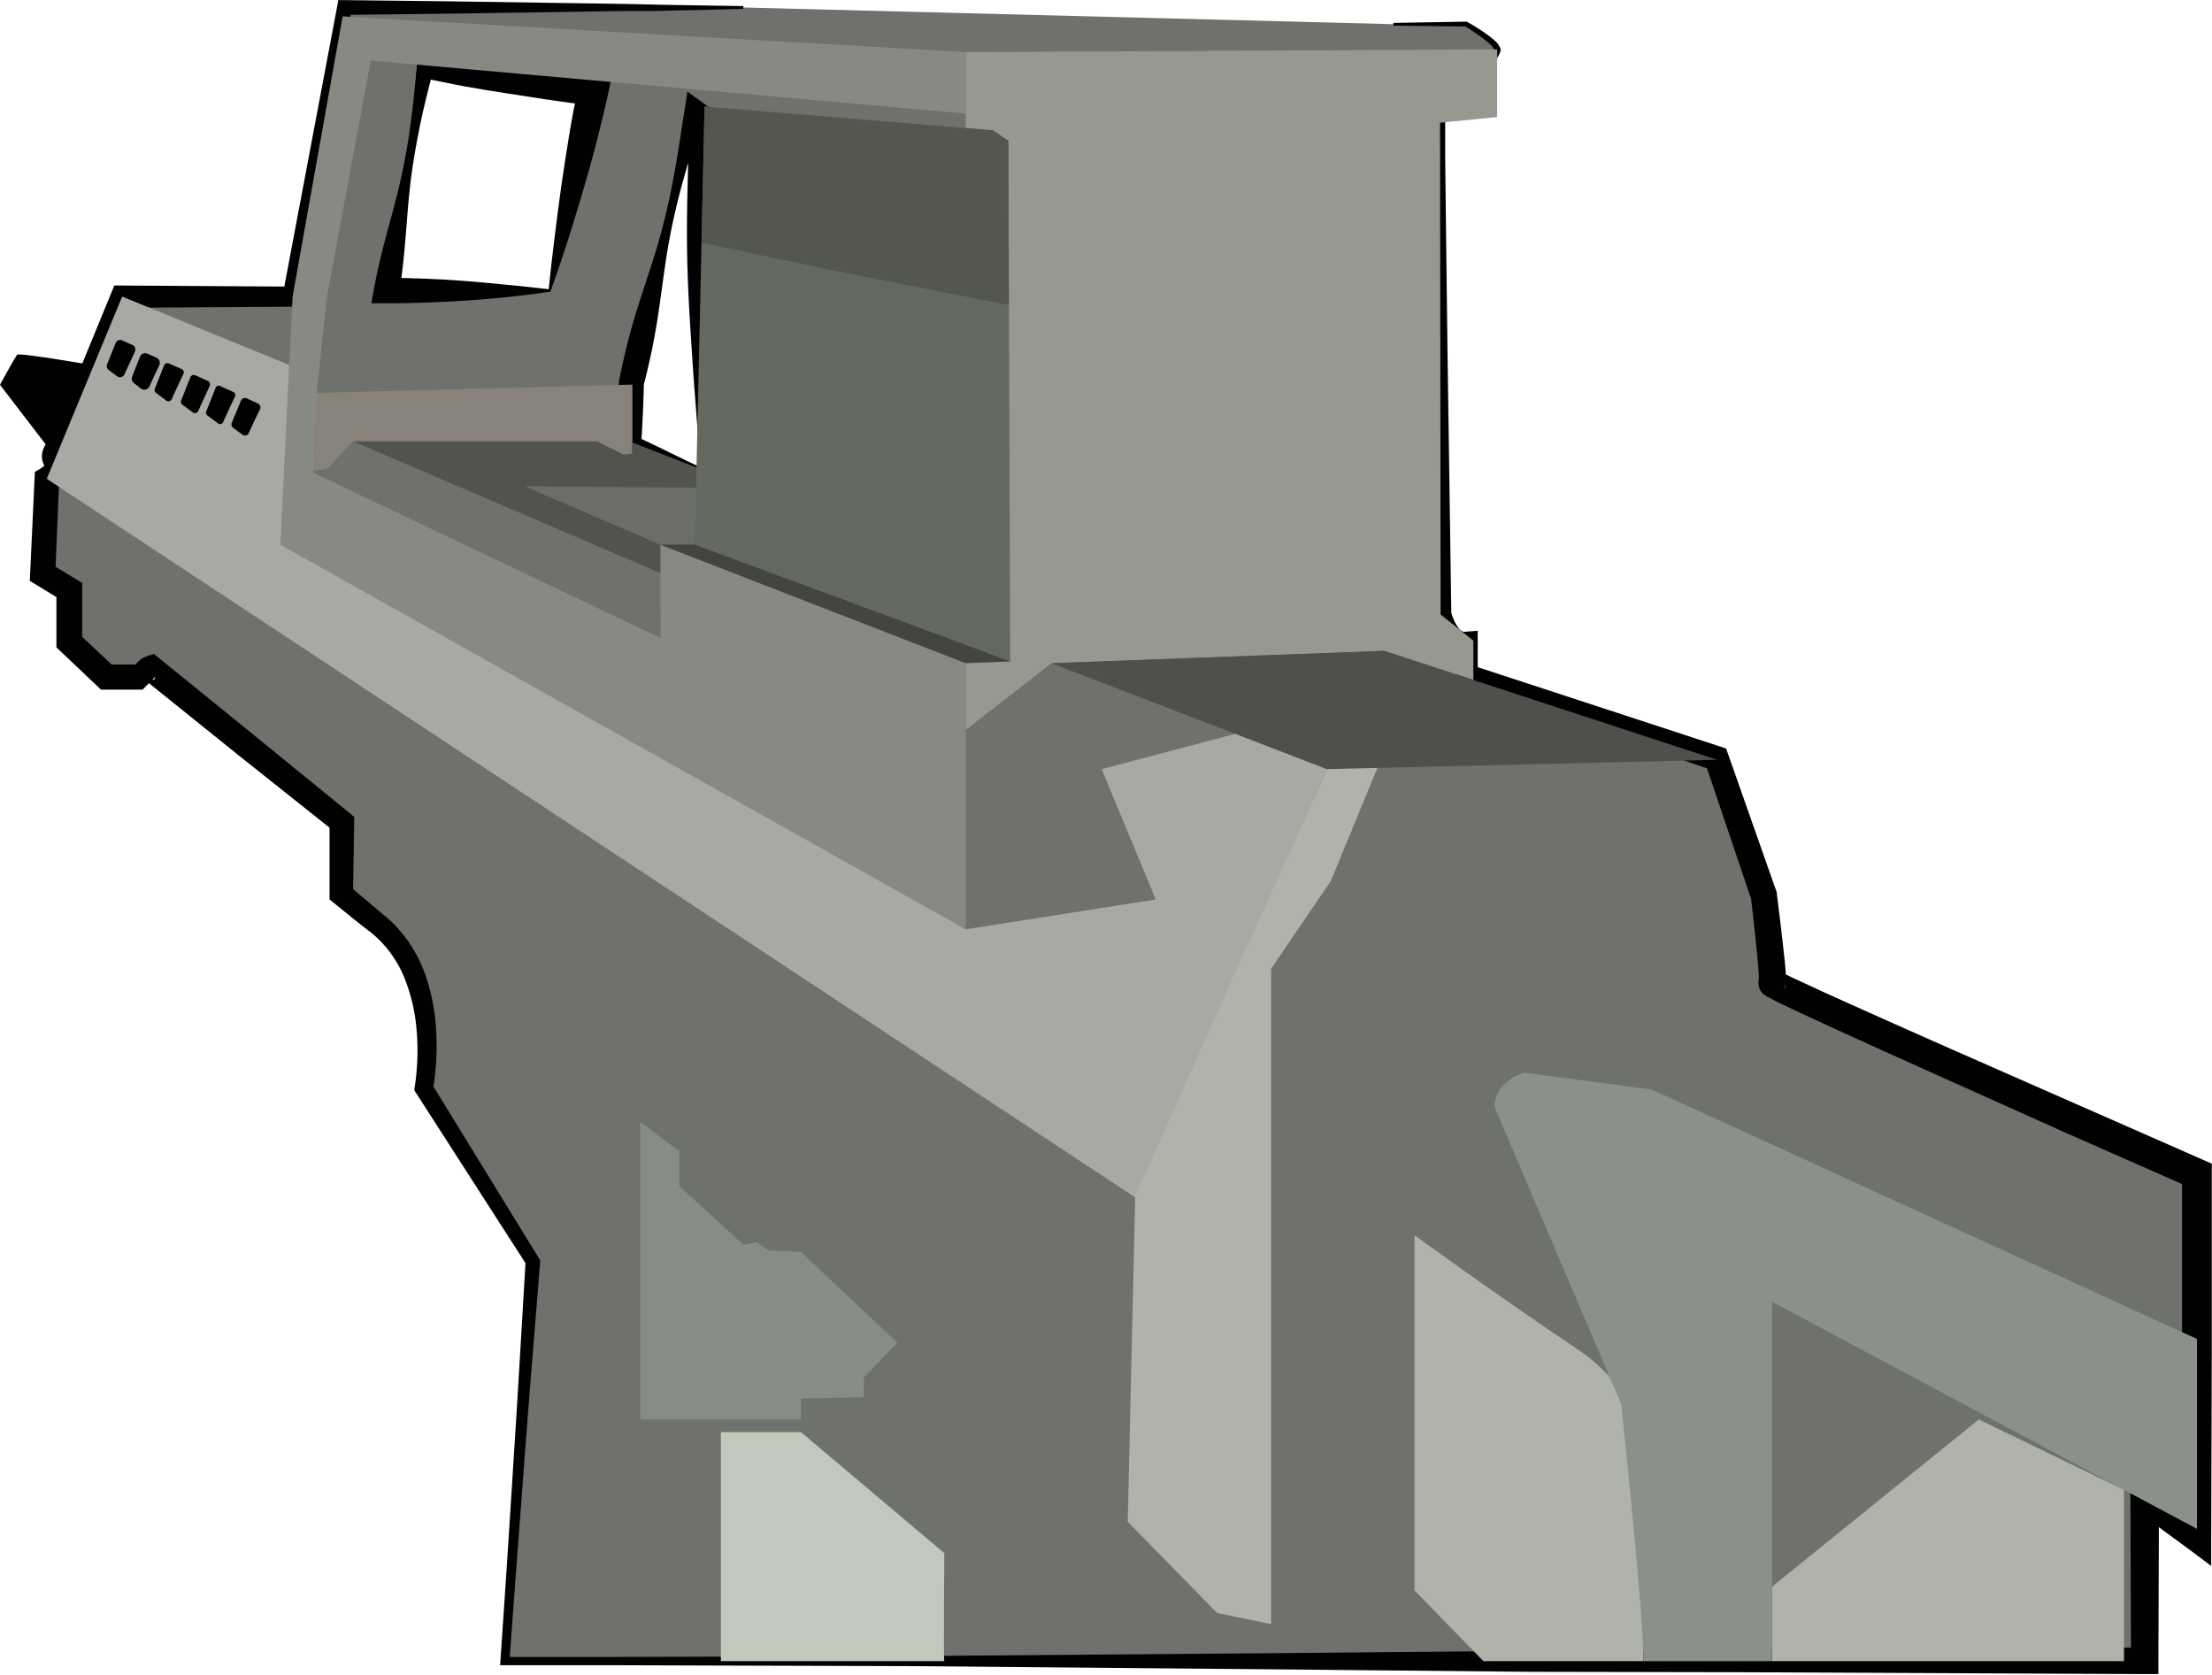 <svg id="Layer_1" data-name="Layer 1" xmlns="http://www.w3.org/2000/svg" viewBox="0 0 390.39 295.58">
  <defs>
    <style>
      .cls-1 {
        fill: #6f716c;
      }

      .cls-2 {
        fill: #010101;
      }

      .cls-3 {
        fill: #878a83;
      }

      .cls-4 {
        fill: #87837b;
      }

      .cls-5 {
        fill: #53534e;
      }

      .cls-6 {
        fill: #6a6d68;
      }

      .cls-7 {
        fill: #979990;
      }

      .cls-8 {
        fill: #444541;
      }

      .cls-9 {
        fill: #64695f;
      }

      .cls-10 {
        fill: #54574e;
      }

      .cls-11 {
        fill: #a7a9a4;
      }

      .cls-12 {
        fill: #878d86;
      }

      .cls-13 {
        fill: #c2c8bc;
      }

      .cls-14 {
        fill: #b0b3aa;
      }

      .cls-15 {
        fill: #4e504b;
      }

      .cls-16 {
        fill: #8b908a;
      }
    </style>
  </defs>
  <title>gun</title>
  <g>
    <path class="cls-1" d="M171.27,104.28l-15,.08-4.19-.08H100.85l-9.12,51H61.66l-6.78,16.76c-2.75,9.55-6.16,10.23-5.05,12.08s-1.48,3.33-1.48,3.33l-.74,16.76,4.68,2.83v9.24l6.54,6.17h6.65a1.76,1.76,0,0,1,1.23-1.61l33.77,27.24-.12,12.7,5.67,4.68c12.82,9.37,8.87,29.58,8.87,29.58l19.23,30.56-4.93,70.5H418.57V367.69l9.25,6.74V310.18s-75.3-33-75-33.69-1.47-15.28-1.47-15.28L343,236.89l-44-14.73v-5.81c-3.29.65-4.6-4.93-4.6-4.93s-.5-87.67,0-88.41a14.39,14.39,0,0,1,2.95-2.18s7.28-8.14,7-9.16c-.37-1.51-5.55-4.44-5.55-4.44H286m-148.87,47H108.33l6.74-38.94,29.74,3.61Zm26.78,31.39-12.32-4.11v-11l11.17-48.31,1.15,1Z" transform="translate(-40.1 -102.96)"/>
    <g>
      <path class="cls-2" d="M171.27,104.53l-8.81.22c-2.93,0-5.87.19-8.8.14-5.87,0-11.74.16-17.61.23l-17.6.26-17.6.2,1.29-1.07L93.5,155.62l-.25,1.47H91.73l-30.07.19,1.85-1.24-6.69,16.79.07-.2A44.42,44.42,0,0,1,55.41,177a28.77,28.77,0,0,1-2.1,4.19c-.4.67-.86,1.33-1.22,1.89a6.08,6.08,0,0,0-.37.61s0,0,0-.17a1.41,1.41,0,0,1,0-.21c0-.07-.06-.16,0-.17a.2.2,0,0,0,0-.08l.23.47a3.83,3.83,0,0,1,.32,1.15,3.87,3.87,0,0,1-.44,2.27,5.69,5.69,0,0,1-1.08,1.42,7,7,0,0,1-1.28,1l1.08-1.77-.7,16.76-1-2,4.69,2.83,1.06.63v1.25l0,9.24-.7-1.62,6.55,6.15-1.54-.61h6.65l-2.24,2.25a4.12,4.12,0,0,1,.21-1.27,3.81,3.81,0,0,1,.65-1.15,4.09,4.09,0,0,1,.88-.8,3.33,3.33,0,0,1,.48-.28,4.09,4.09,0,0,1,.61-.25l1.11-.36.94.76L85,232.76l16.81,13.7.8.66v1l-.21,12.7-.73-1.58,3.77,3.18,1.89,1.6,1,.82c.34.29.67.61,1,.92a24.06,24.06,0,0,1,5.75,9,35,35,0,0,1,2,10.25,45,45,0,0,1-.6,10.34l-.22-1.18L135.2,325l.22.36,0,.4c-.93,11.74-1.92,23.48-2.79,35.22s-1.79,23.49-2.62,35.24l-.78-.84,18.08,0,18.09-.05,36.17-.11,72.35-.59,36.17-.34,36.17-.23,72.34-.33-2.41,2.41-.1-28.43,0-4.93,4,2.9,9.27,6.7-4.06,2.07-.1-32.13V310.18l1.59,2.44-22.32-9.84-22.28-10c-7.42-3.33-14.84-6.67-22.24-10.09-1.86-.86-3.7-1.72-5.56-2.62l-1.41-.7-.74-.39-.44-.25a5.17,5.17,0,0,1-.44-.31,3.4,3.4,0,0,1-.45-.47,2.65,2.65,0,0,1-.24-2.59l0,0a1.33,1.33,0,0,0-.11.24,1.1,1.1,0,0,0-.06.26c0,.06,0,.24,0,.17v-.4l0-.69-.11-1.47c-.34-4-.8-8-1.26-12.05l.12.48-8.23-24.37,1.39,1.38-43.94-15-1.32-.45v-1.37l0-5.81,2.26,1.84a4.53,4.53,0,0,1-3.07-.51,5.93,5.93,0,0,1-1.92-1.82,10.89,10.89,0,0,1-1.07-2,13.82,13.82,0,0,1-.68-2.06l-.05-.2v-.2l.29-46.06.23-23,.2-11.52.16-5.77.07-1.46v-.19c0-.08,0-.08,0-.25a1.47,1.47,0,0,1,.26-.7,4,4,0,0,1,.64-.62,21.78,21.78,0,0,1,2.52-1.65l-.19.15c2.09-2.3,4.19-4.65,6.05-7.1.23-.31.45-.62.64-.93a2.16,2.16,0,0,0,.3-.56,2.59,2.59,0,0,0-.55-.74,10.12,10.12,0,0,0-.83-.74,33.59,33.59,0,0,0-3.8-2.61l.23.06L286,107.48V107l12.82-.22h.12l.12.06a34.25,34.25,0,0,1,4,2.58c.32.25.63.51.94.8a3.38,3.38,0,0,1,.84,1.14c0,.07.05.12.08.21a1.19,1.19,0,0,1,0,.38,3.37,3.37,0,0,1-.13.41c-.1.22-.21.4-.31.59-.21.36-.44.69-.67,1-1.85,2.6-3.88,5-5.93,7.38l-.06.08-.12.07a19.67,19.67,0,0,0-2.26,1.57,2.71,2.71,0,0,0-.38.37l0,0h.05s0,0,.05,0v.28l0,1.41v5.74l.13,11.51.28,23,.67,46-.05-.41a10,10,0,0,0,.51,1.44,6.93,6.93,0,0,0,.72,1.27,2.16,2.16,0,0,0,.74.71.8.8,0,0,0,.5.08l2.24-.17v2l0,5.81-1.31-1.82,44.13,14.45,1,.33.37,1,8.54,24.27.07.23,0,.25c.51,4.06,1,8.09,1.43,12.2l.13,1.57,0,.83v.75s0,.23,0,.35a3.58,3.58,0,0,1-.09.45,4.34,4.34,0,0,1-.14.43l0,.09a2.57,2.57,0,0,0-.23-2.55,2.09,2.09,0,0,0-.38-.4l-.12-.09.22.12.61.31,1.33.64,5.5,2.55q11.07,5,22.24,9.93l44.65,19.64,1.6.7v1.75l0,32.12-.1,32.13,0,5-4-3-9.22-6.77,4-2-.1,28.43v2.42h-2.41l-72.34-.33L310.06,398l-36.17-.35L201.54,397l-36.17-.11-18.09-.06-18.08,0h-.84l.06-.84q1.22-17.62,2.31-35.26c.77-11.75,1.43-23.51,2.14-35.27l.19.76-19.53-30.37-.33-.5.11-.67a42.37,42.37,0,0,0,.35-9.5,31.74,31.74,0,0,0-2-9.18,20.27,20.27,0,0,0-5-7.53l-.84-.75-.93-.71-2-1.57-3.9-3.16-.73-.59v-1l0-12.7.78,1.66-17-13.53-16.9-13.6,2,.4.11,0h0s0,0,.09-.08a.67.67,0,0,0,.15-.41l-2.24,2.24H57.93l-.65-.62-6.51-6.17-.71-.67v-1l0-9.24L51.15,209l-4.67-2.85-1.12-.68.06-1.29.78-16.76.06-1.19,1-.58a4.08,4.08,0,0,0,.45-.34A1.22,1.22,0,0,0,48,185c0-.05,0,0,0,.17a.23.23,0,0,0,0,.1s0,0,0,0q-.15-.28-.27-.57a3.26,3.26,0,0,1-.22-1.44,3.75,3.75,0,0,1,.3-1.22,8.5,8.5,0,0,1,.73-1.28c.43-.65.8-1.18,1.15-1.76a25.06,25.06,0,0,0,1.82-3.58c.54-1.25,1-2.57,1.38-3.89l0-.13,0-.07,6.87-16.73.51-1.25h1.33l30.07.19L90,155l9.61-50.93.2-1.09h1.08l17.61.2,17.61.26c5.86.1,11.73.15,17.6.29s11.73.2,17.59.31Z" transform="translate(-40.1 -102.96)"/>
      <path class="cls-2" d="M137.24,154.43c-2.13.34-4.42.6-6.75.86s-4.73.48-7.18.65-4.94.31-7.44.4-5,.15-7.54.14h-2.69l.47-2.62c.59-3.24,1.38-6.45,2.24-9.64s1.76-6.38,2.48-9.6,1.29-6.46,1.73-9.73.77-6.55,1.07-9.84l.12-1.26,1.49.06c2.5.11,5,.18,7.51.35s5,.36,7.47.58l7.46.68c2.49.23,5,.47,7.45.79l2.92.36-.62,2.87c-.66,3.09-1.44,6.15-2.22,9.19s-1.63,6.05-2.52,9-1.76,5.84-2.67,8.65S138.19,151.83,137.24,154.43Zm-.31-.39c.34-3.3.7-6.46,1.09-9.53s.76-6.09,1.18-9,.89-5.82,1.35-8.69,1-5.67,1.64-8.47l2.3,3.24c-2.48-.29-5-.65-7.43-1l-7.4-1.14c-2.47-.38-4.94-.77-7.4-1.22s-4.91-1-7.37-1.46l1.61-1.2c-.82,3.21-1.65,6.4-2.3,9.63s-1.23,6.48-1.63,9.75-.62,6.58-.89,9.87-.59,6.59-1.13,9.83L108.33,152c2.28,0,4.55.05,6.84.14s4.59.22,6.94.4,4.74.42,7.19.65S134.27,153.69,136.93,154Z" transform="translate(-40.1 -102.96)"/>
      <path class="cls-2" d="M164,185.82l-6.14-1.14c-1.11-.21-2.24-.47-3.39-.72s-2.32-.54-3.48-.84l-1.07-.28-.09-1.33c-.26-3.67-.42-7.34-.5-11v-.2l.06-.3a119.4,119.4,0,0,1,3-12c1.23-4,2.62-7.87,3.79-11.85a122,122,0,0,0,2.83-12.06c.77-4.07,1.33-8.18,2-12.28l.41-2.7,2.43,1.77,1.23.9.58.42.07,1c.37,5.34.45,10.74.58,16.17s.11,10.91-.12,16.25-.58,10.57-.93,15.65S164.49,181.24,164,185.82Zm-.29-.41-1.26-16.64c-.35-5.32-.71-10.5-.92-15.57s-.24-10-.13-15,.21-10,.59-15.06l.65,1.42-1.08-1.08,2.84-.93c-1.23,4-2.53,7.9-3.63,11.89A121.33,121.33,0,0,0,158,146.55c-.7,4.08-1.16,8.22-1.8,12.31A116.15,116.15,0,0,1,153.68,171l.06-.49q-.12,5.5-.49,11l-1.17-1.61c.9.38,1.79.77,2.69,1.21s1.82.86,2.77,1.34l3,1.46C161.53,184.41,162.6,184.91,163.73,185.41Z" transform="translate(-40.1 -102.96)"/>
    </g>
  </g>
  <path class="cls-2" d="M50.49,184.42,40.1,170.87s1.82-3.4,3-5.3c.28-.46,14.79,2.08,14.79,2.08l-1.31,3.56Z" transform="translate(-40.1 -102.96)"/>
  <polygon class="cls-3" points="116.54 96.13 170.44 117.04 170.44 164 49.5 96.13 51.64 52.34 60.47 2.89 170.44 9.2 170.44 20.05 65.44 10.68 57.72 52.26 55.95 68.73 55.33 83.44 116.58 112.6 116.54 96.13"/>
  <polygon class="cls-4" points="55.92 69.33 111.61 67.87 111.61 80.19 109.97 80.19 105.37 77.89 62.32 77.89 57.63 82.82 55.35 83.06 55.92 69.33"/>
  <polygon class="cls-5" points="62.32 77.89 116.56 101.14 116.54 96.13 122.62 96.09 122.62 94.16 124.35 94.04 124.35 83.06 111.61 78.1 111.61 80.19 109.97 80.19 105.37 77.89 62.32 77.89"/>
  <polygon class="cls-6" points="95.11 86.91 116.54 96.13 122.62 96.09 122.62 94.16 124.35 94.04 124.35 86.11 92.62 85.8 95.11 86.91"/>
  <polygon class="cls-7" points="170.44 128.83 185.56 117.04 244.31 114.86 260.03 120.01 260.03 113.06 254.25 108.45 254.15 21.65 264.23 20.66 264.23 8.71 170.44 9.2 170.44 20.05 170.44 128.83"/>
  <polygon class="cls-8" points="116.54 96.13 122.62 96.09 178.45 116.73 170.44 117.04 116.54 96.13"/>
  <polyline class="cls-9" points="178.29 116.67 178.06 53.16 177.96 24.86 175.25 23.01 124.35 18.82 123.81 42.81 122.62 96.09"/>
  <path class="cls-10" d="M190.55,151.36c-.41,0-26.64-5.59-26.64-5.59l.54-24,50.9,4.19,2.71,1.85.1,29Z" transform="translate(-40.1 -102.96)"/>
  <polygon class="cls-11" points="21.56 52.34 51.05 64.41 49.5 96.13 170.44 164 203.97 158.74 194.43 135.73 218.1 129.49 234.2 135.73 200.35 211.32 8.25 84.5 21.56 52.34"/>
  <polygon class="cls-12" points="113.01 198.01 113.01 250.51 126.57 250.51 141.36 250.51 141.36 246.82 152.45 246.57 152.45 243.12 158.37 236.96 141.36 220.94 135.69 220.69 133.47 219.21 131.25 219.7 119.91 209.35 119.91 203.19 113.01 198.01"/>
  <path class="cls-13" d="M167.32,355.69v40.43h39.44c-.16,0,0-19.06,0-19.06l-25.31-21.37Z" transform="translate(-40.1 -102.96)"/>
  <polygon class="cls-14" points="200.35 211.04 199.03 268.56 214.81 284.66 224.34 286.63 224.34 170.95 234.86 155.5 243.4 134.8 234.2 135.73 218.84 169.75 200.35 211.04"/>
  <path class="cls-14" d="M289.74,383.63l12.16,12.49h28.27V361s1-11.5-11.83-20.05-28.6-20-28.6-20Z" transform="translate(-40.1 -102.96)"/>
  <polygon class="cls-14" points="312.75 280.01 349.23 250.51 374.86 262.92 374.86 293.16 312.75 293.16 312.75 280.01"/>
  <polygon class="cls-15" points="185.56 117.04 234.2 135.73 303.05 134.09 244.31 114.86 185.56 117.04"/>
  <path class="cls-2" d="M62.07,169c.51-1.12,1.36-2.93,1.85-4a.87.87,0,0,0-.43-1.15l-1.83-.82a.85.85,0,0,0-1.15.46L59,167.26a.85.85,0,0,0,.29,1l1.45,1.09A.86.86,0,0,0,62.07,169Z" transform="translate(-40.1 -102.96)"/>
  <path class="cls-2" d="M66.47,171.17c.49-1.1,1.28-2.77,1.76-3.78a1,1,0,0,0-.47-1.28l-1.65-.74a1,1,0,0,0-1.29.51l-1.41,3.57a1,1,0,0,0,.32,1.12l1.3,1A1,1,0,0,0,66.47,171.17Z" transform="translate(-40.1 -102.96)"/>
  <path class="cls-2" d="M70.42,173.38c.51-1.17,1.56-3.4,2.06-4.45a.62.62,0,0,0-.31-.83l-2.27-1a.62.62,0,0,0-.84.34l-1.63,4.12a.61.61,0,0,0,.2.73l1.84,1.37A.63.63,0,0,0,70.42,173.38Z" transform="translate(-40.1 -102.96)"/>
  <path class="cls-2" d="M75.11,175.45c.51-1.16,1.54-3.35,2-4.4a.64.64,0,0,0-.32-.86l-2.22-1a.65.65,0,0,0-.88.35l-1.61,4.08a.65.65,0,0,0,.21.76l1.8,1.34A.66.66,0,0,0,75.11,175.45Z" transform="translate(-40.1 -102.96)"/>
  <path class="cls-2" d="M79.47,177.47c.51-1.17,1.62-3.51,2.11-4.56a.56.56,0,0,0-.28-.76l-2.37-1.07a.56.56,0,0,0-.77.31l-1.67,4.2a.58.58,0,0,0,.19.68l1.92,1.42A.58.58,0,0,0,79.47,177.47Z" transform="translate(-40.1 -102.96)"/>
  <path class="cls-2" d="M84,179.39c.51-1.15,1.46-3.16,2-4.21a.75.75,0,0,0-.37-1l-2-.93a.75.75,0,0,0-1,.41L81,177.59a.75.75,0,0,0,.25.87l1.65,1.22A.73.73,0,0,0,84,179.39Z" transform="translate(-40.1 -102.96)"/>
  <path class="cls-16" d="M303.88,298.34l22.34,52.42s3.89,36.16,3.95,45.36h22.67V332.69l75,40.09V339.26l-96.17-44-22.52-3s-4.43,1-5.25,5.26" transform="translate(-40.1 -102.96)"/>
</svg>
